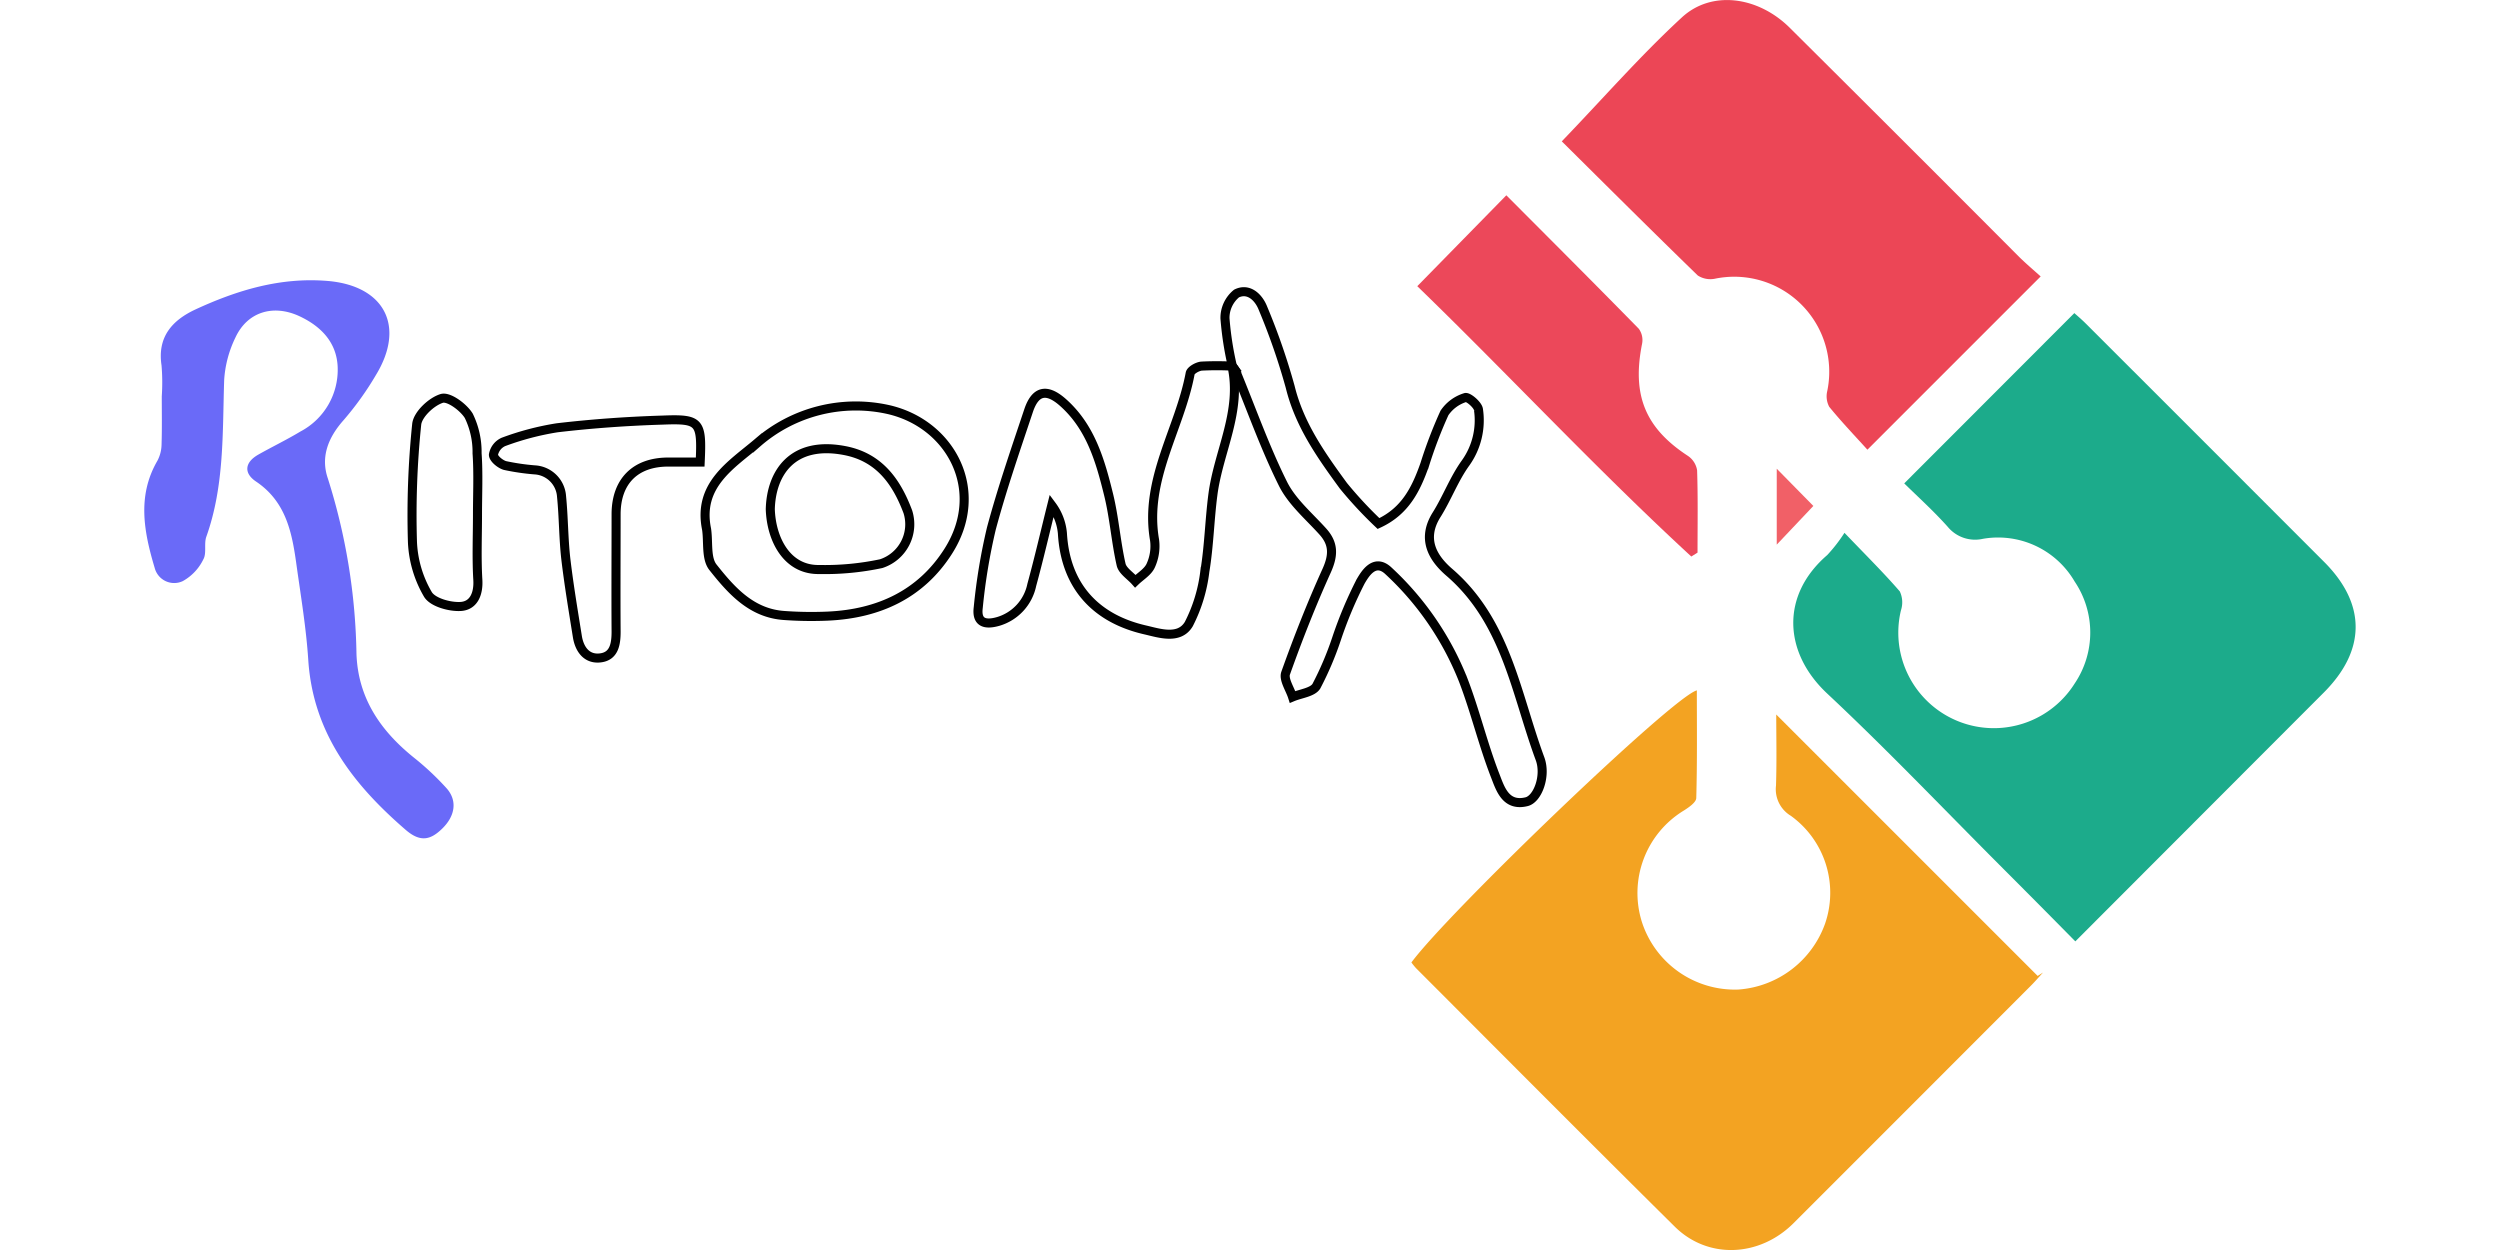<svg xmlns="http://www.w3.org/2000/svg" width="100" height="50" viewBox="0 0 244.157 138.01">
  <g id="Artboard_1" data-name="Artboard 1" transform="translate(-479.46 -770.992)">
    <path id="Path_459" data-name="Path 459" d="M938.885,921.677c-2.933-2.976-5.662-5.726-8.408-8.472-6.3-6.317-12.468-12.787-18.98-18.883-4.842-4.527-5.161-10.853,0-15.3a17.135,17.135,0,0,0,1.9-2.453c2.342,2.448,4.306,4.387,6.109,6.47a2.831,2.831,0,0,1,.128,2.083,10.546,10.546,0,0,0,19.184,8.077,10.064,10.064,0,0,0,0-11.24,9.785,9.785,0,0,0-10.138-4.727,3.913,3.913,0,0,1-3.885-1.33c-1.547-1.734-3.286-3.3-4.8-4.791l18.781-18.8c.281.255.8.689,1.275,1.165q13.152,13.14,26.3,26.3c4.676,4.676,4.629,9.777-.055,14.453Z" transform="translate(-246.224 -46.75)" fill="#1cab8b"/>
    <path id="Path_460" data-name="Path 460" d="M840.076,950.3c0,4,.047,7.941-.064,11.873,0,.48-.812,1.037-1.36,1.386a10.661,10.661,0,0,0-4.638,12.328,10.785,10.785,0,0,0,10.666,7.443,11,11,0,0,0,9.556-7.282,10.476,10.476,0,0,0-3.783-11.9,3.417,3.417,0,0,1-1.637-3.341c.089-2.746.026-5.492.026-7.843l28.864,28.864.591-.374c-.463.506-.914,1.029-1.4,1.513q-13.067,13.084-26.143,26.156c-3.766,3.762-9.454,4.009-13.114.387-9.565-9.467-19.053-19.014-28.566-28.536a7.781,7.781,0,0,1-.514-.633C812.654,974.794,837.47,950.955,840.076,950.3Z" transform="translate(-189.202 -103.085)" fill="#f3a322"/>
    <path id="Path_461" data-name="Path 461" d="M900.493,801.513l-19.129,19.129c-1.326-1.467-2.835-3.044-4.213-4.731a2.466,2.466,0,0,1-.221-1.743,10.49,10.49,0,0,0-12.417-12.4,2.56,2.56,0,0,1-1.875-.357c-5.122-4.974-10.177-10.015-15.018-14.814,4.506-4.676,8.651-9.437,13.254-13.679,3.3-3.048,8.421-2.317,11.9,1.126q12.723,12.646,25.378,25.348C898.946,800.165,899.813,800.9,900.493,801.513Z" transform="translate(-211.658)" fill="#ec4656"/>
    <path id="Path_462" data-name="Path 462" d="M481.39,856.589a22.687,22.687,0,0,0-.026-3.4c-.48-3.154,1.182-4.991,3.745-6.185,4.6-2.125,9.352-3.567,14.542-3.15,6.291.506,8.689,4.969,5.386,10.385a33.887,33.887,0,0,1-3.579,4.995c-1.7,1.913-2.551,4.064-1.73,6.436a67.391,67.391,0,0,1,3.158,19.367c.174,4.889,2.665,8.5,6.376,11.477a30.343,30.343,0,0,1,3.554,3.337c1.241,1.373.978,3.1-.506,4.514-1.275,1.229-2.393,1.475-3.987.1-5.807-5.016-10.232-10.7-10.759-18.755-.225-3.448-.791-6.878-1.275-10.308-.489-3.6-1.1-7.116-4.489-9.395-1.394-.935-1.25-2.125.251-2.976s3.137-1.637,4.65-2.551a7.7,7.7,0,0,0,4.106-7.184c-.132-2.716-1.9-4.489-4.315-5.59-2.844-1.275-5.666-.425-6.976,2.41a12.462,12.462,0,0,0-1.237,4.676c-.191,5.828.034,11.686-1.972,17.31-.276.774.055,1.819-.327,2.491A5.457,5.457,0,0,1,483.706,877a2.223,2.223,0,0,1-3.095-1.445c-1.182-3.958-1.972-7.945.3-11.852a3.941,3.941,0,0,0,.455-1.781C481.424,860.134,481.39,858.361,481.39,856.589Z" transform="translate(0 -41.847)" fill="#6a6af8"/>
    <path id="Path_463" data-name="Path 463" d="M840.344,861.6c-10.487-9.662-20.209-20.115-30.254-29.846l9.832-10.036c4.77,4.787,9.726,9.735,14.627,14.738a2.125,2.125,0,0,1,.357,1.671c-1.131,5.667.357,9.288,5.063,12.362a2.363,2.363,0,0,1,1.016,1.6c.1,3.027.047,6.053.047,9.08Z" transform="translate(-190.082 -29.164)" fill="#ec485a"/>
    <path id="Path_464" data-name="Path 464" d="M760.952,854.957a35.158,35.158,0,0,1-.812-5.267,3.478,3.478,0,0,1,1.275-2.733c1.322-.659,2.444.4,2.925,1.641a71.97,71.97,0,0,1,3,8.663c1.024,4.187,3.422,7.562,5.871,10.916a44.721,44.721,0,0,0,3.881,4.174c2.976-1.369,4.153-3.826,5.1-6.5a49.585,49.585,0,0,1,2.181-5.709,4.305,4.305,0,0,1,2.3-1.7c.3-.115,1.4.808,1.454,1.326a8.1,8.1,0,0,1-1.416,5.888c-1.275,1.76-2.045,3.877-3.205,5.726-1.658,2.635-.476,4.731,1.39,6.342,6.33,5.45,7.371,13.412,10.028,20.592.7,1.9-.259,4.442-1.475,4.744-2.325.578-2.92-1.462-3.465-2.852-1.356-3.482-2.219-7.154-3.558-10.627a32.9,32.9,0,0,0-8.221-11.992c-1.581-1.509-2.657.425-3.09,1.156a45.415,45.415,0,0,0-2.665,6.355,35.223,35.223,0,0,1-2.219,5.212c-.425.68-1.726.808-2.627,1.186-.281-.884-1.012-1.934-.765-2.631,1.365-3.826,2.857-7.626,4.536-11.329.761-1.7.782-2.976-.459-4.336-1.539-1.7-3.4-3.273-4.383-5.263-1.989-4-3.481-8.243-5.19-12.383a3.54,3.54,0,0,0-.425-.629Z" transform="translate(-161.365 -43.556)" fill="rgba(0,0,0,0)" stroke="#000" stroke-width="1"/>
    <path id="Path_465" data-name="Path 465" d="M724.013,865.92c1.152,5.029-1.475,9.492-2.091,14.258-.366,2.814-.425,5.675-.888,8.472a17.154,17.154,0,0,1-1.764,5.807c-1.041,1.781-3.269,1.016-4.8.663-5.28-1.2-8.816-4.651-9.161-10.661a6.054,6.054,0,0,0-1.177-3.095c-.731,2.929-1.411,5.871-2.206,8.782a5.324,5.324,0,0,1-3.711,4.034c-1.488.425-2.406.11-2.2-1.526a65.262,65.262,0,0,1,1.449-8.731c1.177-4.391,2.67-8.706,4.111-13.021.761-2.266,2.041-2.482,3.851-.85,3.022,2.716,4.072,6.427,4.986,10.143.625,2.551.8,5.165,1.377,7.707.157.693,1.029,1.229,1.569,1.836.587-.565,1.39-1.033,1.7-1.726a5.157,5.157,0,0,0,.425-2.823c-1.16-6.674,2.784-12.238,3.932-18.4.064-.344.795-.757,1.25-.8a33.4,33.4,0,0,1,3.4,0Z" transform="translate(-124.481 -54.575)" fill="rgba(255,255,255,0)" stroke="#000" stroke-width="1"/>
    <path id="Path_466" data-name="Path 466" d="M625.276,890.036c-1-4.893,2.763-7.112,5.62-9.535a16.532,16.532,0,0,1,14.419-3.677c6.95,1.569,10.9,8.974,6.64,15.656-3.035,4.769-7.7,6.895-13.254,7.154a41.467,41.467,0,0,1-4.876-.068c-3.618-.251-5.845-2.8-7.847-5.326C625.2,893.254,625.489,891.465,625.276,890.036Zm7.035-2.21c.1,3.277,1.811,6.75,5.437,6.665a29.934,29.934,0,0,0,6.8-.646,4.571,4.571,0,0,0,2.95-5.726c-1.237-3.29-3.141-6.041-7.01-6.767C634.722,880.264,632.413,883.86,632.311,887.826Z" transform="translate(-83.736 -60.62)" fill="rgba(0,0,0,0)" stroke="#000" stroke-width="1"/>
    <path id="Path_467" data-name="Path 467" d="M592.968,884.692h-3.528c-3.63,0-5.756,2.125-5.756,5.764,0,4.319-.03,8.642,0,12.961,0,1.352-.208,2.67-1.662,2.886-1.53.23-2.38-.884-2.614-2.342-.455-2.852-.935-5.7-1.275-8.57-.259-2.287-.242-4.6-.472-6.895a3.145,3.145,0,0,0-2.976-2.942,25.125,25.125,0,0,1-3.269-.48c-.531-.153-1.275-.769-1.275-1.19a1.909,1.909,0,0,1,1.105-1.416,30.6,30.6,0,0,1,5.926-1.56c3.873-.455,7.779-.731,11.682-.85C592.963,879.9,593.172,880.229,592.968,884.692Z" transform="translate(-52.133 -62.685)" fill="rgba(0,0,0,0)" stroke="#000" stroke-width="1"/>
    <path id="Path_468" data-name="Path 468" d="M556.233,887.252c0,2.4-.106,4.808.038,7.2.093,1.581-.476,2.865-1.9,2.946-1.22.068-3.095-.455-3.618-1.343a12.461,12.461,0,0,1-1.7-5.752,97.784,97.784,0,0,1,.468-13.012c.111-1.092,1.628-2.516,2.776-2.865.765-.225,2.393.969,2.976,1.926a9.11,9.11,0,0,1,.914,4.132C556.344,882.729,556.233,884.995,556.233,887.252Z" transform="translate(-39.986 -59.447)" fill="rgba(255,255,255,0)" stroke="#000" stroke-width="1"/>
    <path id="Path_469" data-name="Path 469" d="M903.45,892.73c1.526,1.547,2.789,2.831,4.043,4.111l-4.043,4.272Z" transform="translate(-243.755 -69.988)" fill="#f16067"/>
  </g>
</svg>
